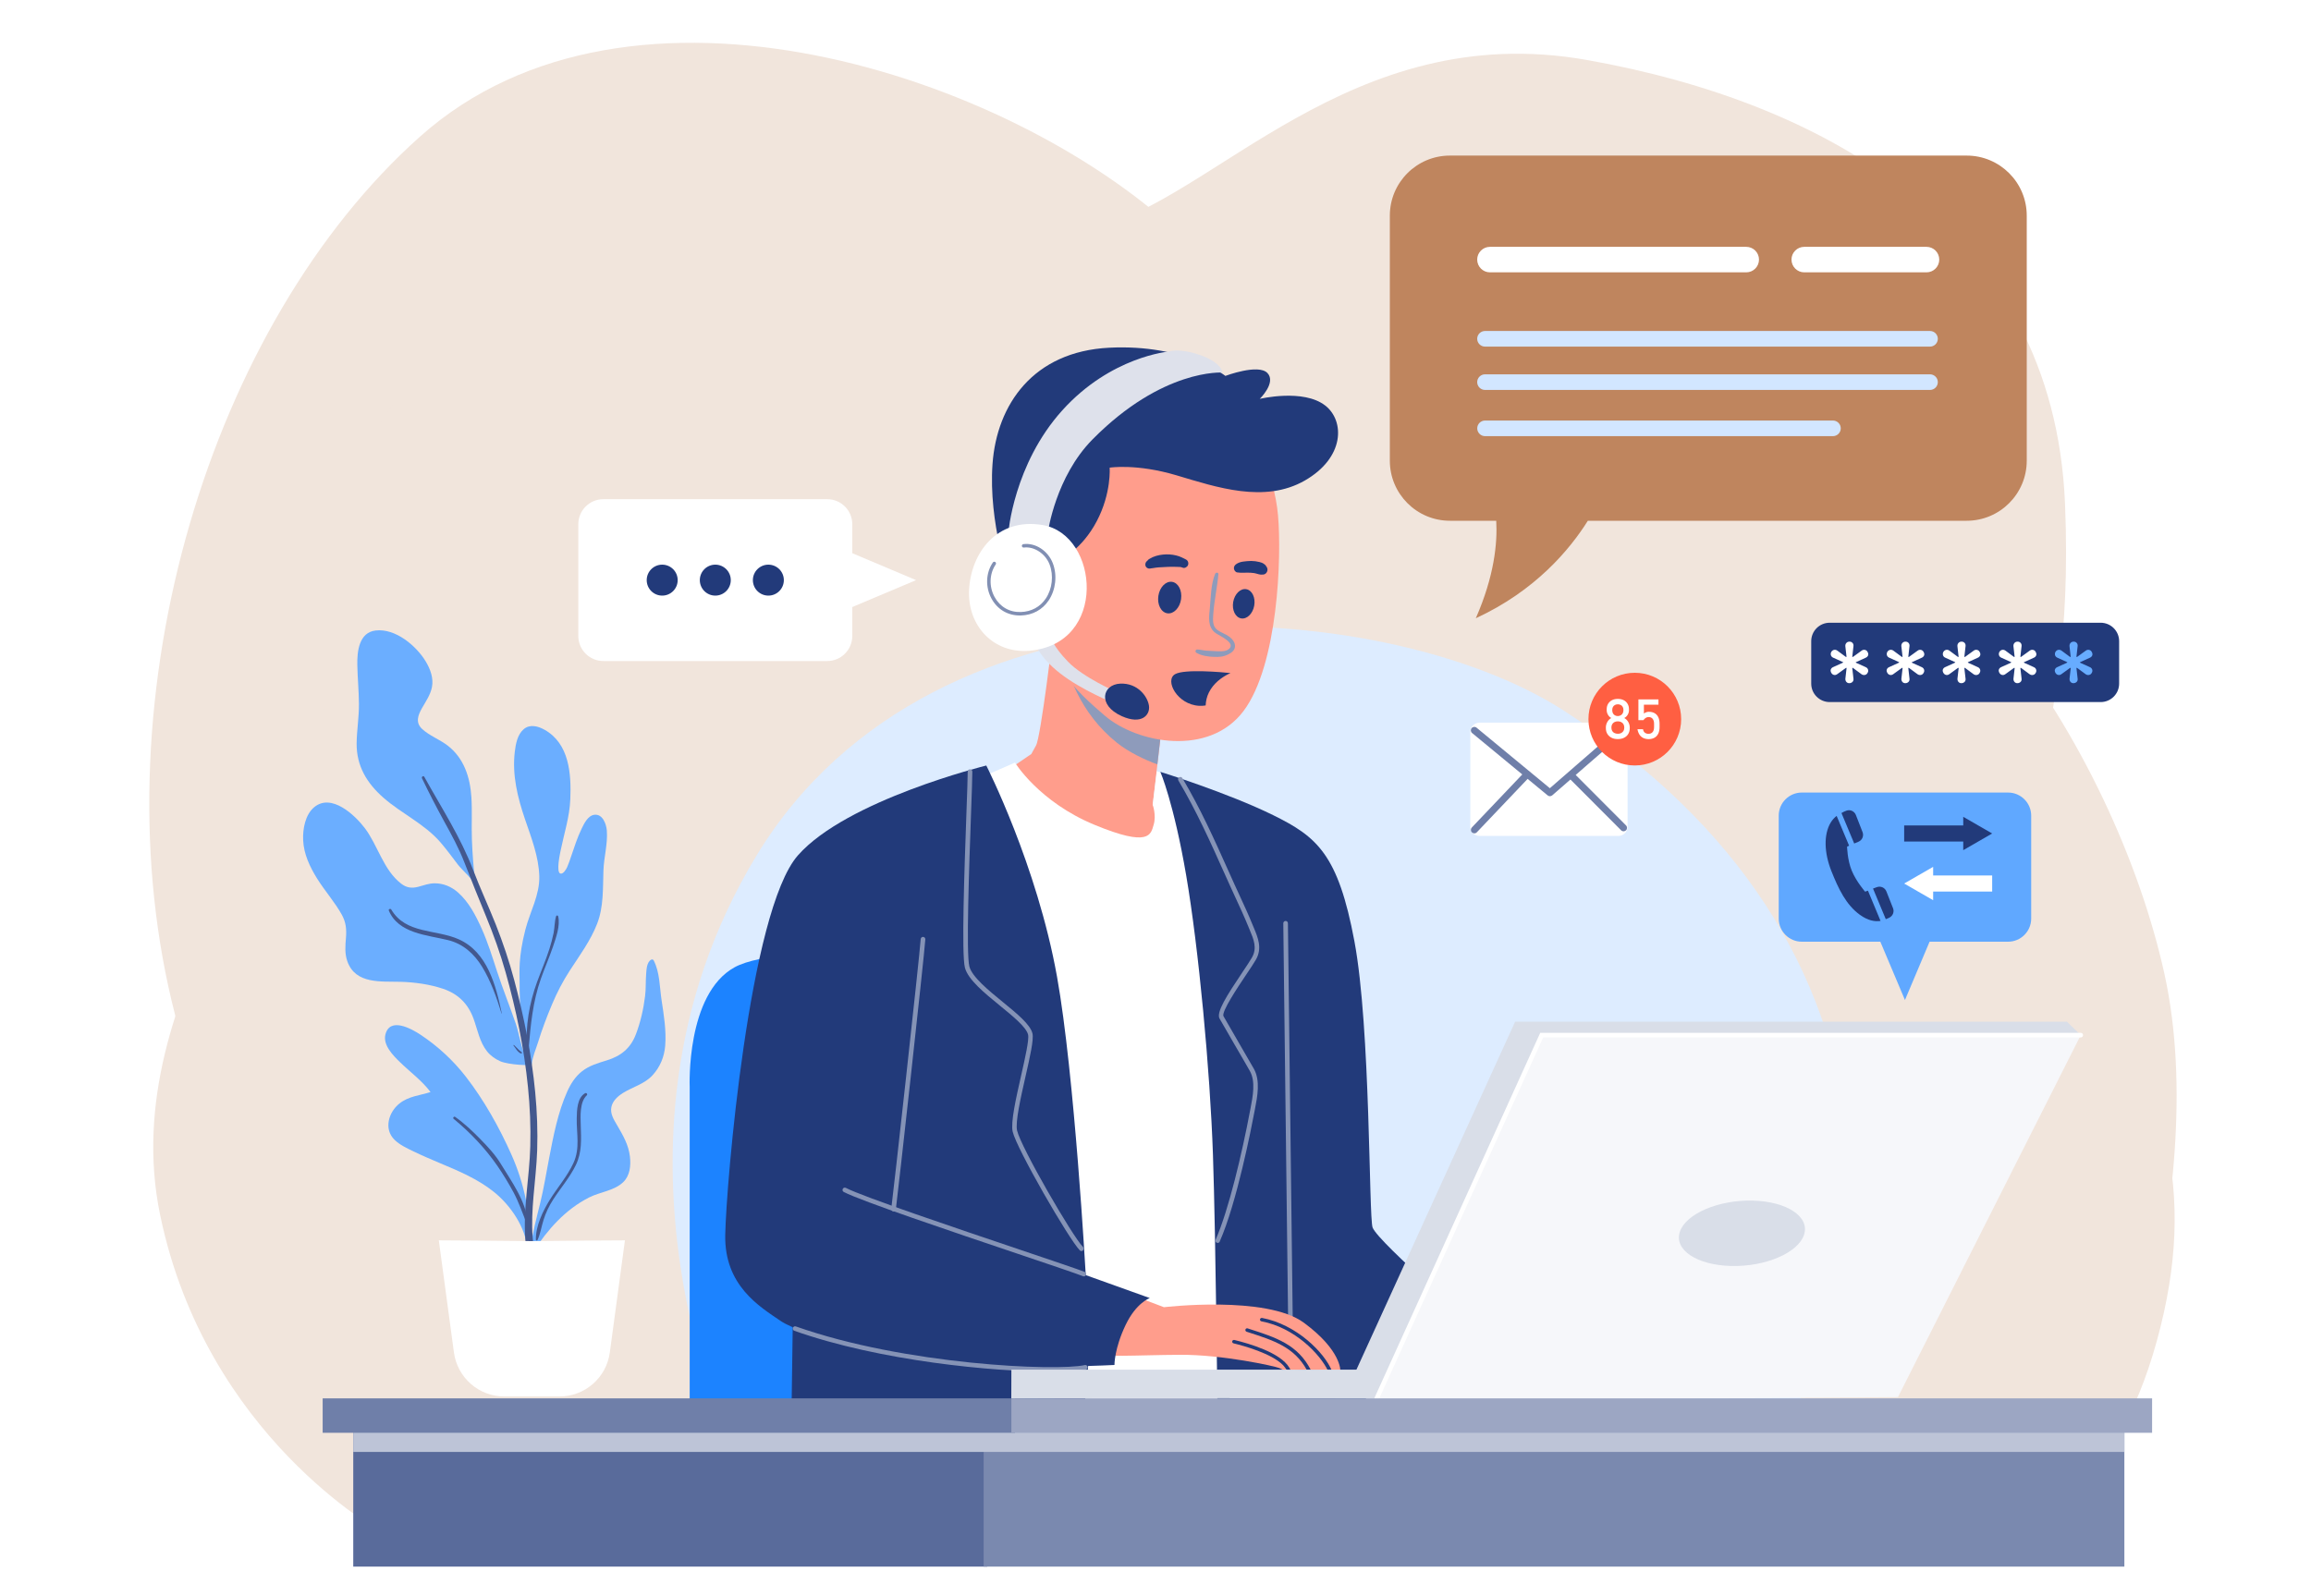 <?xml version="1.0" encoding="utf-8"?>
<!-- Generator: Adobe Illustrator 26.0.1, SVG Export Plug-In . SVG Version: 6.00 Build 0)  -->
<svg version="1.1" xmlns="http://www.w3.org/2000/svg" xmlns:xlink="http://www.w3.org/1999/xlink" x="0px" y="0px"
	 viewBox="0 0 500 345.44" style="enable-background:new 0 0 500 345.44;" xml:space="preserve">
<style type="text/css">
	.st0{fill:#FFFFFF;}
	.st1{fill:#F1E5DC;}
	.st2{fill:#DDECFF;}
	.st3{fill:#60A8FF;}
	.st4{fill:#223A7A;}
	.st5{fill:#1C83FF;}
	.st6{fill:#FF9D8C;}
	.st7{fill:#8593B6;}
	.st8{fill:#8E9BBB;}
	.st9{fill:#DEE1EB;}
	.st10{fill:#818FB3;}
	.st11{fill:#6BAEFF;}
	.st12{fill:#43588E;}
	.st13{fill:#F6F7FA;}
	.st14{fill:#D9DEE8;}
	.st15{fill:#596B9B;}
	.st16{fill:#7A89AF;}
	.st17{fill:#BDC4D7;}
	.st18{fill:#6F7FA9;}
	.st19{fill:#9CA6C3;}
	.st20{fill:#BF855E;}
	.st21{fill:#D2E6FF;}
	.st22{fill:#FF5F42;}
	.st23{fill:#67ACFF;}
	.st24{fill:#A35119;}
</style>
<g id="BACKGROUND">
	<rect y="-62.6" class="st0" width="500" height="500"/>
	<path class="st1" d="M107.46,321.67c0,0-54.62-38.9-70.34-105.1C21.39,150.35,45.39,70.08,90.91,29.53
		c45.52-40.55,127.45-13.24,163.86,20.69s36.41,33.93,36.41,33.93s34.76,19.03,80.28,17.38c45.52-1.66,86.07,60.41,96.83,109.24
		s-14.9,113.38-14.9,113.38L107.46,321.67z"/>
	<path class="st1" d="M82.64,331.6c0,0-38.07-20.69-48-68.69s33.1-91.86,37.24-115.86c4.14-24-4.97-53.79,33.1-76.97
		c38.07-23.17,105.93-14.9,131.59-20.69c25.66-5.79,55.45-45.52,106.76-36.41c51.31,9.1,100.97,36.41,103.45,96
		c2.48,59.59-16.55,61.24,2.48,93.52c19.03,32.28,26.48,54.62,17.38,87.72c-9.1,33.1-28.14,42.21-28.14,42.21L82.64,331.6z"/>
	<path class="st2" d="M162.12,320.84c-2.37-2.48-37.1-72,1.58-135.72c38.68-63.72,135.77-56.28,174.45-31.45s57.62,57.1,61.57,91.03
		c3.95,33.93-22.1,86.9-22.1,86.9L162.12,320.84z"/>
</g>
<g id="OBJECTS">
	<g>
		<g>
			<path class="st3" d="M434.46,203.8h-44.62c-2.76,0-5-2.24-5-5v-22.28c0-2.76,2.24-5,5-5h44.62c2.76,0,5,2.24,5,5v22.28
				C439.46,201.56,437.22,203.8,434.46,203.8z"/>
			<polygon class="st3" points="412.15,216.42 419.22,199.67 405.08,199.67 			"/>
		</g>
		<g>
			<g>
				<g>
					<polygon class="st4" points="411.98,182.12 424.76,182.12 424.76,183.99 431.02,180.38 424.76,176.77 424.76,178.64 
						411.98,178.64 					"/>
				</g>
				<g>
					<polygon class="st0" points="431.02,189.47 418.25,189.47 418.25,187.6 411.98,191.21 418.25,194.82 418.25,192.95 
						431.02,192.95 					"/>
				</g>
			</g>
			<g>
				<path class="st4" d="M404.14,192.75l-0.61,0.22c0,0-1.9-2.16-2.88-4.52c-0.98-2.36-1.02-5.23-1.02-5.23l0.44-0.19l-2.7-6.46
					c-0.48,0.38-0.94,0.86-1.31,1.49c-1.53,2.58-1.38,6.55,0.16,10.42c1.54,3.87,3.18,7.33,6.18,9.5c1.77,1.28,3.29,1.51,4.47,1.32
					L404.14,192.75z"/>
				<path class="st4" d="M406.08,191.99l-0.84,0.31l2.76,6.62c0.31-0.1,0.59-0.23,0.84-0.36c0.71-0.39,1.03-1.25,0.73-2.01
					l-1.44-3.64C407.81,192.1,406.9,191.69,406.08,191.99z"/>
				<path class="st4" d="M399.49,175.44c-0.34,0.12-0.71,0.29-1.08,0.51l2.76,6.6l0.93-0.39c0.81-0.34,1.19-1.25,0.88-2.07
					l-1.45-3.72C401.21,175.56,400.31,175.14,399.49,175.44z"/>
			</g>
		</g>
	</g>
	<g>
		<path class="st5" d="M149.22,309.67v-74.48c0,0-0.83-20.07,9.72-25.86c10.55-5.79,55.03-2.69,55.03-2.69v103.03H149.22z"/>
	</g>
	<g>
		<g>
			<path class="st6" d="M227.88,136.91c0,0-2.69,22.55-3.72,24.41c-1.03,1.86-1.03,1.86-1.03,1.86l-5.17,3.52
				c0,0,9.93,14.07,22.14,16.34c12.21,2.28,11.17-4.97,11.17-4.97l-1.86-3.93l2.48-21.52C251.88,152.63,229.74,142.49,227.88,136.91
				z"/>
		</g>
		<path class="st0" d="M211.53,168.56l8.07-3.52c0,0,5.17,8.48,17.17,13.45s12.21,2.07,12.83,0c0.62-2.07-0.21-4.34-0.21-4.34
			l0.89-7.24l4.8,1.6l16.66,134.75l-42.83,2.07L211.53,168.56z"/>
		<g>
			<path class="st4" d="M251.05,167.04c0,0,2.9,6.69,5.59,22.41c2.69,15.72,5.17,42.21,5.79,60.41s1.03,59.79,1.03,59.79
				s53.38,0,54,0s4.34-20.48,4.34-20.48s-23.59-20.21-24.83-23.52c-0.83-2.21-0.41-43.1-3.93-61.93
				c-3.52-18.83-8.07-22.62-17.59-27.31C265.63,171.58,251.05,167.04,251.05,167.04z"/>
		</g>
		<g>
			<path class="st7" d="M279.19,285.96c-0.28,0-0.5-0.22-0.5-0.5c0-1.48-0.26-22.5-0.52-42.82c-0.25-20.33-0.52-41.35-0.52-42.83
				c0-0.28,0.22-0.5,0.5-0.5s0.5,0.22,0.5,0.5c0,1.48,0.26,22.5,0.52,42.82c0.25,20.33,0.52,41.35,0.52,42.83
				C279.69,285.73,279.46,285.96,279.19,285.96z"/>
		</g>
		<g>
			<path class="st4" d="M171.6,280.91l-0.41,28.76h62.9c0,0,2.69-24.41,1.66-26.69C234.7,280.7,171.6,280.91,171.6,280.91z"/>
		</g>
		<g>
			<path class="st8" d="M241.6,160.7c2.56,2.07,6.07,3.72,8.8,4.73l1.48-12.8c0,0-16.63-7.62-22.27-13.28
				C230.79,145.79,233.69,154.32,241.6,160.7z"/>
		</g>
		<g>
			<path class="st6" d="M271.33,94.91c0,0,4.34,7.45,5.17,16.55c0.83,9.1,0,32.48-7.45,42.41c-7.45,9.93-22.97,7.03-30,1.03
				c-6.46-5.51-12.83-11.59-14.48-23.59c-1.66-12,3.52-34.76,18.21-39.52C257.46,87.04,271.33,94.91,271.33,94.91z"/>
		</g>
		<g>
			<g>
				<path class="st6" d="M289.99,296.66c0,0-0.73,0-1.84-0.03c-0.26-0.01-0.55,0-0.85-0.01c-1.07-0.03-2.37-0.06-3.68-0.1
					c-0.29-0.01-0.59-0.02-0.88-0.03c-1.3-0.03-2.41,0.13-3.45,0.07h-0.03c-0.22-0.01-0.54,0.02-0.8,0.03
					c-0.13,0.01-0.25,0.02-0.33,0.01c-0.6-0.11-0.72-0.25-1.37-0.54c-0.84-0.38-12.21-2.92-21.46-2.86
					c-9.24,0.04-17.53,0.67-18.88-0.46c-1.36-1.15-2.18-12.76,5.71-13.52l9.7,3.68c0,0,22.15-2.63,30.27,3.36
					C290.24,292.25,289.99,296.66,289.99,296.66z"/>
			</g>
			<g>
				<g>
					<path class="st4" d="M279.26,296.56c-0.22-0.01-0.54,0.02-0.8,0.03c-0.2-0.32-0.62-0.9-0.85-1.14
						c-2.5-2.55-8.54-4.2-10.73-4.73c-0.2-0.05-0.33-0.25-0.28-0.45c0.04-0.2,0.25-0.32,0.46-0.28c3.19,0.77,9.96,2.74,11.88,5.97
						C279,296.05,279.16,296.36,279.26,296.56z"/>
				</g>
			</g>
			<g>
				<g>
					<path class="st4" d="M283.62,296.52c-0.29-0.01-0.59-0.01-0.88-0.03c-2.73-4.98-7.2-6.41-12.71-8.18l-0.33-0.11
						c-0.19-0.06-0.3-0.28-0.24-0.48c0.06-0.19,0.27-0.3,0.48-0.24l0.32,0.11C276.09,289.46,280.79,290.97,283.62,296.52z"/>
				</g>
			</g>
			<g>
				<g>
					<path class="st4" d="M288.15,296.63c-0.26-0.01-0.55,0-0.85-0.01c-1.66-3.48-7.14-9.31-14.38-10.66
						c-0.21-0.04-0.34-0.23-0.31-0.44c0.04-0.2,0.24-0.33,0.44-0.3C280.51,286.62,286.54,292.72,288.15,296.63z"/>
				</g>
			</g>
		</g>
		<g>
			<path class="st4" d="M229.53,121.08c0,0,4.55-2.17,7.76-8.28c3.21-6.1,2.79-11.59,2.79-11.59s5.79-0.93,14.48,1.66
				c8.69,2.59,19.03,6.1,27.72,1.14c8.69-4.97,8.69-12.93,4.45-16.24c-4.75-3.71-14.17-1.45-14.17-1.45s3.62-3.52,1.66-5.59
				c-1.97-2.07-9.1,0.62-9.1,0.62s-8.69-6.93-25.14-6.1c-16.45,0.83-24.31,12.31-25.24,25.14c-0.93,12.83,3.72,25.66,3.72,25.66
				L229.53,121.08z"/>
		</g>
		<g>
			<g>
				<path class="st8" d="M262.9,124.19c-0.93,2.3-0.91,4.97-1.14,7.4c-0.18,1.9-0.53,4.11,1.21,5.39c0.83,0.61,4.76,2.26,2.74,3.6
					c-0.77,0.51-2.06,0.37-2.94,0.33c-0.6-0.03-1.21-0.05-1.82-0.1c-0.65-0.05-1.28-0.24-1.93-0.25c-0.38,0-0.5,0.5-0.19,0.7
					c1.04,0.65,2.58,0.86,3.79,0.9c1.22,0.05,2.04-0.01,3.14-0.55c0.67-0.33,1.33-0.81,1.43-1.61c0.12-0.9-0.56-1.71-1.24-2.22
					c-0.78-0.58-1.74-0.85-2.53-1.42c-1.1-0.78-1.01-2.11-0.93-3.33c0.19-2.94,0.86-5.83,1.12-8.76
					C263.66,123.84,263.04,123.84,262.9,124.19L262.9,124.19z"/>
			</g>
		</g>
		<g>
			<path class="st4" d="M271.36,131.07c-0.31,1.74-1.58,2.98-2.83,2.76c-1.26-0.22-2.02-1.82-1.72-3.56
				c0.31-1.74,1.58-2.98,2.83-2.76C270.9,127.73,271.67,129.32,271.36,131.07z"/>
		</g>
		<g>
			<path class="st4" d="M255.53,129.69c-0.28,1.88-1.61,3.24-2.96,3.04c-1.36-0.2-2.23-1.89-1.95-3.77
				c0.28-1.88,1.61-3.24,2.96-3.04S255.81,127.8,255.53,129.69z"/>
		</g>
		<g>
			<g>
				<path class="st4" d="M267.67,123.88c0.97,0.16,1.94,0,2.92,0.07c0.23,0.02,0.47,0.05,0.7,0.07c0.17,0.02-0.31-0.05-0.08-0.01
					c0.05,0.01,0.1,0.02,0.15,0.02c0.12,0.02,0.24,0.05,0.36,0.08c0.21,0.05,0.41,0.13,0.62,0.17c0.19,0.04,0.4,0.09,0.59,0.08
					c0.11-0.01,0.21-0.03,0.32-0.04c-0.07,0.01-0.13,0.02-0.2,0.04c0,0.02,0.36-0.04,0.4-0.04c0.55-0.13,0.9-0.77,0.74-1.31
					c-0.04-0.16-0.11-0.29-0.21-0.42c-0.04-0.05-0.08-0.11-0.13-0.16c0.04,0.04,0.08,0.09,0.12,0.13c-0.04-0.06-0.08-0.11-0.13-0.17
					c-0.05-0.09-0.13-0.17-0.22-0.22c-0.08-0.06-0.15-0.12-0.23-0.18c-0.26-0.18-0.59-0.28-0.9-0.36c-0.58-0.15-1.18-0.22-1.78-0.23
					c-0.59,0-1.18,0.06-1.76,0.14c-0.52,0.07-1.09,0.25-1.51,0.56c-0.32,0.24-0.52,0.55-0.47,0.97
					C267.02,123.42,267.3,123.82,267.67,123.88L267.67,123.88z"/>
			</g>
		</g>
		<g>
			<g>
				<path class="st4" d="M256.64,121.11c-0.13-0.08-0.27-0.15-0.4-0.21c-0.12-0.05-0.44-0.22-0.2-0.09
					c-0.09-0.05-0.18-0.1-0.27-0.14c-0.4-0.2-0.82-0.34-1.25-0.45c-0.94-0.24-1.94-0.3-2.91-0.2c-1.03,0.11-1.98,0.36-2.87,0.9
					c-0.13,0.08-0.26,0.15-0.36,0.26c-0.07,0.09-0.14,0.18-0.21,0.27c0.02-0.03,0.04-0.06,0.06-0.09c-0.28,0.19-0.44,0.51-0.43,0.84
					c0,0.32,0.17,0.59,0.45,0.74c0.34,0.19,0.66,0.1,1.01,0.01c-0.17,0-0.35,0-0.52,0c0.29,0.05,0.49,0.06,0.78-0.01
					c0.01,0,0.28-0.07,0.1-0.03c-0.17,0.04,0.28-0.03,0.33-0.04c0.06-0.01,0.37-0.04,0.04-0.01c0.06-0.01,0.12-0.01,0.18-0.02
					c0.16-0.02,0.31-0.04,0.47-0.05c0.68-0.05,1.36-0.08,2.05-0.11c0.63-0.02,1.28-0.03,1.92,0c0.27,0.01,0.54,0.02,0.81,0.03
					c0.15,0,0.09,0.03-0.02,0c0.06,0.02,0.11,0.03,0.17,0.04c0.11,0.03,0.22,0.07,0.33,0.11c0.44,0.17,0.97-0.15,1.13-0.56
					C257.21,121.87,257.06,121.36,256.64,121.11L256.64,121.11z"/>
			</g>
		</g>
		<g>
			<path class="st4" d="M261.55,149.87c0.95-1.91,2.68-3.31,4.67-4.21c-1.73-0.18-9.92-0.93-11.98,0.24
				c-2.31,1.31,0.43,6.59,5.21,6.85c0.5,0.03,0.96-0.01,1.4-0.08C260.89,151.71,261.11,150.76,261.55,149.87z"/>
		</g>
		<g>
			<path class="st9" d="M223.74,138.77c0,0,0.83,3.21,5.59,6.93c4.76,3.72,11.66,6.45,11.66,6.45l0.55-2.41c0,0-7.14-3.1-10.45-6.52
				c-3.31-3.41-3.72-5.28-3.72-5.28L223.74,138.77z"/>
		</g>
		<g>
			<path class="st4" d="M242.36,147.95c3.83-0.18,5.97,2.85,6.23,4.81c0.27,1.96-1.57,4.16-5.88,2.23
				C237.37,152.59,238.53,148.13,242.36,147.95z"/>
		</g>
		<g>
			<path class="st9" d="M226.74,115.08c0,0,1.65-11.89,9.62-19.97c15.21-15.41,28.14-14.48,28.14-14.48s-0.1-2.17-4.97-3.83
				c-4.57-1.55-6.62-0.72-6.62-0.72s-12.52,1.03-23.07,12.72c-10.55,11.69-11.69,26.59-11.69,26.59L226.74,115.08z"/>
		</g>
		<g>
			<g>
				<path class="st0" d="M225.6,113.63c-9.96-1.69-15.52,6.1-15.93,13.97c-0.41,7.86,5.3,13.84,12.93,13.24
					C239.77,139.49,237.81,115.7,225.6,113.63z"/>
			</g>
			<g>
				<path class="st10" d="M220.64,133.2c-2.63,0-4.85-1.32-6.12-3.65c-1.36-2.49-1.25-5.56,0.29-7.82c0.12-0.17,0.35-0.21,0.52-0.1
					c0.17,0.12,0.22,0.35,0.1,0.52c-1.38,2.03-1.48,4.79-0.25,7.04c1.16,2.13,3.22,3.34,5.66,3.26c2.28-0.06,4.21-1.1,5.43-2.93
					c1.4-2.09,1.72-4.97,0.82-7.35c-0.9-2.36-3.35-3.96-5.58-3.67c-0.2,0.03-0.39-0.12-0.42-0.32c-0.03-0.21,0.12-0.39,0.32-0.42
					c2.61-0.35,5.35,1.44,6.38,4.15c0.99,2.6,0.63,5.75-0.9,8.03c-1.37,2.04-3.51,3.2-6.03,3.26
					C220.78,133.2,220.71,133.2,220.64,133.2z"/>
			</g>
		</g>
		<g>
			<path class="st4" d="M213.39,165.67c0,0-30.21,7.45-40.76,19.45c-10.55,12-15.52,71.17-15.72,82.14
				c-0.21,10.97,7.45,15.52,12,18.62c4.55,3.1,24.62,8.69,40.76,9.52s31.45,0,31.45,0s-0.05-3.52,2.43-8.69
				c2.3-4.8,5.22-5.79,5.22-5.79l-13.86-4.97c0,0-2.43-43.49-6.21-64.55C224.36,187.18,213.39,165.67,213.39,165.67z"/>
		</g>
		<g>
			<path class="st7" d="M263.46,268.99c-0.07,0-0.14-0.01-0.2-0.04c-0.25-0.11-0.37-0.41-0.25-0.66c2.83-6.39,5.76-18.92,7.41-27.72
				l0.14-0.71c0.5-2.59,1.12-5.8-0.12-8.03c-0.63-1.13-2.06-3.59-3.44-5.95c-1.43-2.45-2.77-4.77-3.15-5.46
				c-0.73-1.35,1.57-4.96,4.89-9.91c0.9-1.34,1.67-2.49,2.12-3.27c1.18-2.05,0.4-3.92-0.52-6.1l-0.31-0.75
				c-0.83-2.03-1.77-4.06-2.68-6.03c-0.37-0.8-0.74-1.61-1.11-2.42c-0.49-1.07-0.97-2.16-1.47-3.26
				c-2.92-6.52-5.95-13.26-9.82-19.77c-0.14-0.24-0.06-0.54,0.17-0.69c0.24-0.14,0.54-0.06,0.69,0.17
				c3.9,6.56,6.94,13.33,9.87,19.87c0.49,1.1,0.98,2.19,1.46,3.25c0.37,0.81,0.74,1.61,1.11,2.41c0.91,1.98,1.86,4.02,2.69,6.07
				l0.31,0.74c0.93,2.21,1.89,4.51,0.46,6.98c-0.47,0.81-1.25,1.98-2.16,3.33c-1.73,2.58-5.33,7.95-4.84,8.88
				c0.37,0.68,1.71,2.99,3.13,5.43c1.38,2.37,2.81,4.83,3.45,5.97c1.42,2.54,0.76,5.96,0.23,8.7l-0.14,0.71
				c-0.6,3.2-3.79,19.6-7.48,27.94C263.84,268.88,263.65,268.99,263.46,268.99z"/>
		</g>
		<g>
			<path class="st7" d="M233.98,270.75c-0.13,0-0.26-0.05-0.35-0.15c-2.35-2.37-13.69-22-14.53-25.69
				c-0.46-2.02,0.7-7.15,1.82-12.11c0.87-3.84,1.77-7.81,1.51-8.89c-0.38-1.61-3.28-3.98-6.09-6.27c-3.39-2.77-6.89-5.63-7.57-8.21
				c-0.77-2.93-0.11-21.27,0.32-33.4c0.16-4.36,0.28-7.81,0.28-9.04c0-0.28,0.22-0.5,0.5-0.5c0,0,0,0,0,0c0.28,0,0.5,0.22,0.5,0.5
				c0,1.25-0.12,4.7-0.28,9.07c-0.41,11.34-1.09,30.32-0.36,33.11c0.6,2.26,4.12,5.14,7.23,7.68c3.07,2.51,5.96,4.87,6.42,6.81
				c0.31,1.3-0.53,5.03-1.51,9.34c-1.05,4.62-2.23,9.86-1.82,11.66c0.83,3.62,11.96,22.88,14.27,25.21c0.19,0.2,0.19,0.51,0,0.71
				C234.24,270.7,234.11,270.75,233.98,270.75z"/>
		</g>
		<g>
			<path class="st7" d="M193.33,262.17c-0.02,0-0.05,0-0.07,0c-0.27-0.04-0.46-0.29-0.43-0.57c0.37-2.6,6.11-54.4,6.37-58.37
				c0.02-0.28,0.26-0.49,0.53-0.47c0.28,0.02,0.48,0.26,0.47,0.53c-0.26,3.97-6.01,55.84-6.38,58.44
				C193.79,261.98,193.57,262.17,193.33,262.17z"/>
		</g>
		<g>
			<path class="st7" d="M234.5,276.23c-0.06,0-0.13-0.01-0.19-0.04c-1.27-0.52-6.89-2.41-14-4.81
				c-14.36-4.84-34.02-11.47-37.76-13.42c-0.25-0.13-0.34-0.43-0.21-0.67c0.13-0.25,0.43-0.34,0.67-0.21
				c3.67,1.91,24.1,8.8,37.62,13.36c7.13,2.41,12.76,4.3,14.06,4.83c0.26,0.1,0.38,0.4,0.28,0.65
				C234.88,276.12,234.69,276.23,234.5,276.23z"/>
		</g>
		<g>
			<path class="st7" d="M227.59,296.86c-12.64,0-37.13-2.28-55.74-8.86c-0.26-0.09-0.4-0.38-0.3-0.64c0.09-0.26,0.38-0.4,0.64-0.3
				c23.51,8.32,56.4,9.74,62.52,8.36c0.27-0.06,0.54,0.11,0.6,0.38c0.06,0.27-0.11,0.54-0.38,0.6
				C233.59,296.69,231.03,296.86,227.59,296.86z"/>
		</g>
	</g>
	<g>
		<g>
			<g>
				<path class="st11" d="M82.96,172.64c3.92,3.45,8.89,5.66,12.33,9.65c1.35,1.57,2.57,3.24,3.83,4.89
					c0.92,1.2,3.36,3.19,3.75,4.69c0.17,0.66,0.14-0.24-0.04-0.9c-0.01-0.03-0.02-0.05-0.03-0.08c-0.34-3.05-0.59-6.11-0.7-9.18
					c-0.11-3.06,0.08-6.13-0.11-9.18c-0.27-4.31-1.62-8.48-5.14-11.18c-1.72-1.32-3.93-2.12-5.52-3.59c-1.5-1.39-0.9-2.98-0.02-4.53
					c0.83-1.45,1.83-2.88,2.15-4.55c0.37-1.9-0.35-3.86-1.31-5.47c-2.05-3.44-6.59-7.28-10.9-6.76c-3.59,0.43-4,4.57-3.94,7.45
					c0.05,2.8,0.33,5.6,0.35,8.4c0.03,2.88-0.46,5.71-0.5,8.58C77.12,165.77,79.37,169.49,82.96,172.64z"/>
				<path class="st11" d="M119.41,217.42c1.09-2.61,2.35-5.04,3.89-7.41c2.11-3.25,4.46-6.42,5.88-10.06
					c1.45-3.72,1.24-7.69,1.38-11.6c0.1-2.88,0.96-5.74,0.73-8.63c-0.11-1.38-0.91-3.62-2.7-3.39c-1.39,0.18-2.22,1.9-2.75,3.01
					c-0.93,1.92-1.58,3.97-2.27,5.99c-0.27,0.79-0.53,1.59-0.87,2.35c-0.2,0.44-0.83,1.52-1.43,1.38c-1.02-0.25-0.09-4.4,0.06-5.14
					c0.76-3.69,1.9-7.12,2.06-10.92c0.23-5.51-0.2-12.07-5.59-15.08c-1.41-0.79-3.19-1.26-4.53-0.08c-1.32,1.16-1.69,3.17-1.89,4.83
					c-0.6,5.09,0.6,9.9,2.23,14.69c1.35,3.95,2.95,8.03,3.07,12.26c0.11,4.07-2,7.67-3,11.52c-1.58,6.12-1.26,9.37-1.26,11.35
					c-0.01,2.48,0.08,4.94,0.26,7.42c0.17,2.28,0.36,4.55,0.64,6.82c0.06,0.46,0.11,0.94,0.17,1.42c-0.88-2.11-1.18-4.52-1.91-6.64
					c-1.29-3.76-2.78-7.45-4.02-11.23c-1.02-3.12-1.99-6.27-3.33-9.28c-1.26-2.82-2.79-5.8-5.15-7.87
					c-1.43-1.25-3.15-1.98-5.06-1.97c-1.22,0.01-2.32,0.43-3.48,0.74c-1.43,0.38-2.56,0.25-3.74-0.66
					c-3.86-2.97-5.04-8.29-7.89-12.05c-2.13-2.8-7.19-7.58-10.91-4.52c-1.97,1.62-2.52,4.75-2.41,7.16
					c0.13,3.01,1.45,5.77,3.01,8.29c1.67,2.68,3.82,5.08,5.35,7.83c0.91,1.63,1.05,3.19,0.9,5.02c-0.14,1.73-0.29,3.4,0.3,5.07
					c1.77,5.01,7.3,4.31,11.6,4.44c3.01,0.09,6.23,0.54,9.09,1.5c3.3,1.11,5.45,3.26,6.63,6.52c0.85,2.36,1.31,5.04,2.92,7.05
					c0.76,0.94,1.76,1.64,2.86,2.13c1.68,0.74,6.79,1.06,6.82,0.6c0.13-1.56,0.87-3.21,1.33-4.69
					C117.26,222.82,118.28,220.11,119.41,217.42z"/>
				<path class="st11" d="M143.14,216.48c-0.44-2.86-0.36-6.02-1.72-8.65c-0.1-0.19-0.35-0.24-0.53-0.14
					c-0.97,0.54-1.01,2.11-1.09,3.07c-0.13,1.6-0.03,3.2-0.23,4.79c-0.34,2.8-0.99,5.68-2,8.31c-1.14,2.98-3.21,4.67-6.22,5.6
					c-1.93,0.6-3.83,1.12-5.45,2.4c-1.45,1.15-2.45,2.73-3.19,4.4c-2.01,4.51-2.97,9.54-3.9,14.36c-0.63,3.24-1.14,6.5-1.93,9.71
					c-0.79,3.21-1.63,6.4-2.08,9.68c-0.08,0.17-0.16,0.33-0.23,0.5c-0.21,0.49,0.56,0.75,0.82,0.35c3.11-4.78,6.89-9.08,12.06-11.71
					c2.33-1.19,5.43-1.44,7.38-3.31c1.48-1.42,1.68-3.59,1.46-5.53c-0.29-2.54-1.51-4.63-2.78-6.8c-0.7-1.19-1.52-2.46-1.24-3.91
					c0.27-1.36,1.4-2.37,2.52-3.07c2.15-1.33,4.66-1.93,6.41-3.85c1.63-1.78,2.54-4.01,2.72-6.41
					C144.18,223.08,143.63,219.64,143.14,216.48z"/>
				<path class="st11" d="M100.77,232.99c-2.74-3.53-6.05-6.58-9.77-9.05c-1.99-1.32-6.67-3.92-7.62-0.03
					c-0.55,2.28,1.68,4.52,3.15,5.95c2.21,2.15,4.76,4,6.62,6.48c-2.31,0.74-4.72,0.88-6.72,2.47c-2.37,1.89-3.44,5.53-1.08,7.85
					c1.15,1.13,2.67,1.82,4.09,2.51c1.86,0.9,3.75,1.71,5.65,2.51c4.11,1.72,8.27,3.46,11.77,6.27c3.57,2.86,6.93,7.71,7.21,12.38
					c0.03,0.45-0.14,0.04,0.12-0.16c0.15,0.13,0.63-0.1,0.63-0.36c-0.07-6.93-1.32-13.54-4.15-19.89
					C108.05,244.03,104.73,238.09,100.77,232.99z"/>
			</g>
			<g>
				<path class="st12" d="M91.3,168.44c1.51,3.14,3.09,6.21,4.77,9.27c1.62,2.95,3.23,5.87,4.44,9.02
					c1.49,3.87,3.05,7.68,4.62,11.52c1.64,3.99,3.1,8.05,4.27,12.2c2.29,8.1,3.99,16.43,4.83,24.81c0.43,4.26,0.62,8.54,0.5,12.82
					c-0.09,3.34-0.47,6.65-0.78,9.98c-0.33,3.46-0.56,6.97-0.27,10.44c0.24,2.9,0.7,6.36,2.96,8.43c0.44,0.41,1.07-0.1,0.81-0.62
					c-2.68-5.49-2.53-11.48-2.02-17.43c0.28-3.29,0.67-6.56,0.79-9.86c0.14-4.2-0.02-8.41-0.42-12.59
					c-0.78-8.22-2.42-16.34-4.54-24.31c-1.09-4.09-2.44-8.1-3.99-12.03c-1.56-3.94-3.36-7.78-4.87-11.74
					c-2.73-7.17-6.89-13.52-10.58-20.2C91.64,167.78,91.14,168.09,91.3,168.44L91.3,168.44z"/>
			</g>
			<g>
				<path class="st12" d="M114.37,227.04c0.43-5.22,0.9-10.25,2.65-15.22c0.82-2.32,1.81-4.58,2.61-6.91
					c0.65-1.93,1.63-4.57,1.13-6.62c-0.06-0.23-0.39-0.22-0.45,0c-0.34,1.17-0.3,2.45-0.54,3.65c-0.24,1.17-0.55,2.31-0.91,3.45
					c-0.77,2.41-1.78,4.72-2.65,7.1c-1.69,4.59-2.56,9.67-2.19,14.55C114.03,227.28,114.35,227.28,114.37,227.04L114.37,227.04z"/>
			</g>
			<g>
				<path class="st12" d="M84.12,197.05c2.07,5,8.3,5.29,12.84,6.41c3.24,0.8,5.63,2.96,7.35,5.77c1.88,3.07,3.15,6.67,4.2,10.1
					c0.01,0.04,0.07,0.02,0.06-0.02c-1.27-6-3.09-13.22-9.27-16.01c-4.96-2.24-11.49-1.11-14.65-6.47
					C84.48,196.57,84,196.75,84.12,197.05L84.12,197.05z"/>
			</g>
			<g>
				<path class="st12" d="M111.09,226.25c0.25,0.33,0.47,0.68,0.73,1.01c0.13,0.16,0.25,0.31,0.41,0.44
					c0.16,0.13,0.35,0.3,0.58,0.29c0.09,0,0.16-0.11,0.11-0.19c-0.1-0.17-0.29-0.27-0.43-0.39c-0.15-0.13-0.3-0.26-0.44-0.4
					c-0.29-0.27-0.55-0.57-0.84-0.85C111.15,226.11,111.04,226.19,111.09,226.25L111.09,226.25z"/>
			</g>
			<g>
				<path class="st12" d="M98.14,242.13c3.57,2.93,6.87,6.4,9.49,10.21c1.25,1.82,2.41,3.74,3.46,5.68c1.14,2.12,1.9,4.36,2.79,6.59
					c0.07,0.17,0.38,0.17,0.35-0.05c-0.5-4.71-3.48-8.74-5.86-12.66c-1.24-2.03-2.78-3.67-4.44-5.37c-1.71-1.75-3.46-3.41-5.46-4.82
					C98.22,241.54,97.9,241.94,98.14,242.13L98.14,242.13z"/>
			</g>
			<g>
				<path class="st12" d="M126.59,236.59c-1.72,0.98-1.78,3.69-1.81,5.43c-0.06,3.34,0.76,6.47-0.7,9.65
					c-1.32,2.87-3.43,5.27-5.09,7.93c-1.55,2.5-3.09,5.69-3.05,8.69c0,0.17,0.27,0.27,0.35,0.09c0.63-1.36,0.85-2.91,1.3-4.34
					c0.5-1.61,1.21-3.07,2.12-4.48c1.6-2.48,3.56-4.73,4.86-7.39c1.37-2.81,1.17-5.59,1.08-8.63c-0.06-1.94-0.25-5.06,1.31-6.5
					C127.19,236.82,126.88,236.43,126.59,236.59L126.59,236.59z"/>
			</g>
		</g>
		<path class="st0" d="M115.08,268.6c-6.93-0.1-20.14-0.17-20.14-0.17l3.27,24.26c0.74,5.46,5.39,9.53,10.9,9.53h5.69h0.55h5.69
			c5.51,0,10.17-4.07,10.9-9.53l3.27-24.26C135.22,268.42,122.02,268.5,115.08,268.6z"/>
	</g>
	<g>
		<g>
			<g>
				<polygon class="st13" points="450.19,224.01 410.64,302.35 295.33,303.18 330.91,222.91 				"/>
			</g>
			<g>
				<path class="st14" d="M218.8,302.69l0.02-6.27h74.65l34.34-75.31h119.38l3,2.9H333.57l-35.69,78.62
					C297.88,302.63,218.8,302.49,218.8,302.69z"/>
			</g>
			<g>
				<path class="st14" d="M390.31,267.24c-1.3,3.91-8.37,6.93-15.79,6.74c-7.42-0.19-12.38-3.5-11.07-7.41s8.37-6.93,15.79-6.74
					C386.65,260.02,391.61,263.33,390.31,267.24z"/>
			</g>
		</g>
		<g>
			<path class="st0" d="M297.88,303.13c-0.07,0-0.14-0.01-0.21-0.04c-0.25-0.11-0.36-0.41-0.25-0.66l35.82-78.91h116.94
				c0.28,0,0.5,0.22,0.5,0.5c0,0.28-0.22,0.5-0.5,0.5h-116.3l-35.56,78.33C298.25,303.02,298.07,303.13,297.88,303.13z"/>
		</g>
	</g>
	<g>
		<g>
			<rect x="76.43" y="308.63" class="st15" width="137.17" height="30.41"/>
			<rect x="212.82" y="308.63" class="st16" width="246.8" height="30.41"/>
		</g>
		<polygon class="st17" points="213.6,308.63 212.82,308.63 76.43,308.63 76.43,314.22 212.82,314.22 213.6,314.22 459.62,314.22 
			459.62,308.63 		"/>
		<rect x="69.81" y="302.63" class="st18" width="149.79" height="7.45"/>
		<rect x="218.82" y="302.63" class="st19" width="246.8" height="7.45"/>
	</g>
	<g>
		<path class="st0" d="M178.97,143.06h-48.42c-3,0-5.43-2.43-5.43-5.43v-24.17c0-3,2.43-5.43,5.43-5.43h48.42
			c3,0,5.43,2.43,5.43,5.43v24.17C184.39,140.63,181.97,143.06,178.97,143.06z"/>
		<polygon class="st0" points="198.2,125.55 180.01,117.87 180.01,133.22 		"/>
		<g>
			<circle class="st4" cx="143.27" cy="125.55" r="3.35"/>
			<circle class="st4" cx="154.76" cy="125.55" r="3.35"/>
			<circle class="st4" cx="166.24" cy="125.55" r="3.35"/>
		</g>
	</g>
	<g>
		<path class="st20" d="M425.5,33.67H313.7c-7.18,0-13,5.82-13,13V99.7c0,7.18,5.82,13,13,13h10.02c0.28,4.81-0.41,11.96-4.42,21.1
			c12.92-5.96,20.35-14.9,24.24-21.1h81.96c7.18,0,13-5.82,13-13V46.67C438.5,39.49,432.68,33.67,425.5,33.67z"/>
		<path class="st0" d="M377.81,58.94h-55.45c-1.52,0-2.76-1.24-2.76-2.76l0,0c0-1.52,1.24-2.76,2.76-2.76h55.45
			c1.52,0,2.76,1.23,2.76,2.76l0,0C380.57,57.71,379.33,58.94,377.81,58.94z"/>
		<path class="st21" d="M417.57,75.01h-96.28c-0.93,0-1.69-0.76-1.69-1.69l0,0c0-0.93,0.76-1.69,1.69-1.69h96.28
			c0.93,0,1.69,0.76,1.69,1.69l0,0C419.26,74.25,418.5,75.01,417.57,75.01z"/>
		<path class="st21" d="M417.57,84.39h-96.28c-0.93,0-1.69-0.76-1.69-1.69l0,0c0-0.93,0.76-1.69,1.69-1.69h96.28
			c0.93,0,1.69,0.76,1.69,1.69l0,0C419.26,83.63,418.5,84.39,417.57,84.39z"/>
		<path class="st21" d="M396.57,94.39h-75.27c-0.93,0-1.69-0.76-1.69-1.69l0,0c0-0.93,0.76-1.69,1.69-1.69h75.27
			c0.93,0,1.69,0.76,1.69,1.69l0,0C398.26,93.63,397.5,94.39,396.57,94.39z"/>
		<path class="st0" d="M416.81,58.94h-26.45c-1.52,0-2.76-1.24-2.76-2.76l0,0c0-1.52,1.24-2.76,2.76-2.76h26.45
			c1.52,0,2.76,1.23,2.76,2.76l0,0C419.57,57.71,418.33,58.94,416.81,58.94z"/>
	</g>
	<path class="st0" d="M350.14,180.91h-30.03c-1.1,0-2-0.9-2-2v-20.52c0-1.1,0.9-2,2-2h30.03c1.1,0,2,0.9,2,2v20.52
		C352.14,180.01,351.25,180.91,350.14,180.91z"/>
	<g>
		<g>
			<path class="st18" d="M335.33,172.31c-0.17,0-0.34-0.06-0.48-0.17l-16.35-13.5c-0.32-0.26-0.36-0.74-0.1-1.06
				c0.27-0.32,0.74-0.36,1.06-0.1l15.86,13.1l15.45-13.44c0.31-0.27,0.79-0.24,1.06,0.07c0.27,0.31,0.24,0.79-0.07,1.06
				l-15.93,13.86C335.69,172.25,335.51,172.31,335.33,172.31z"/>
		</g>
		<g>
			<path class="st18" d="M318.99,180.35c-0.19,0-0.37-0.07-0.52-0.21c-0.3-0.29-0.31-0.76-0.03-1.06l11.43-12.02
				c0.28-0.3,0.76-0.31,1.06-0.03c0.3,0.29,0.31,0.76,0.03,1.06l-11.43,12.02C319.39,180.27,319.19,180.35,318.99,180.35z"/>
		</g>
		<g>
			<path class="st18" d="M351.27,179.91c-0.19,0-0.38-0.07-0.53-0.22l-11.39-11.42c-0.29-0.29-0.29-0.77,0-1.06
				c0.29-0.29,0.77-0.29,1.06,0l11.39,11.42c0.29,0.29,0.29,0.77,0,1.06C351.65,179.83,351.46,179.91,351.27,179.91z"/>
		</g>
	</g>
	<g>
		<g>
			<circle class="st22" cx="353.7" cy="155.63" r="10.03"/>
		</g>
		<g>
			<g>
				<path class="st0" d="M348.67,159.66c-0.39-0.2-0.69-0.47-0.91-0.83s-0.32-0.77-0.32-1.25v-0.14c0-0.43,0.11-0.83,0.32-1.2
					s0.5-0.66,0.85-0.85c-0.3-0.16-0.54-0.4-0.72-0.71s-0.27-0.64-0.27-0.98v-0.21c0-0.45,0.1-0.84,0.3-1.17s0.48-0.6,0.84-0.79
					s0.79-0.28,1.27-0.28s0.9,0.09,1.27,0.28s0.64,0.45,0.84,0.79s0.3,0.73,0.3,1.17v0.21c0,0.35-0.09,0.68-0.28,0.99
					s-0.43,0.54-0.74,0.7c0.36,0.2,0.65,0.48,0.86,0.85s0.33,0.77,0.33,1.2v0.14c0,0.47-0.11,0.89-0.32,1.25s-0.51,0.63-0.91,0.83
					s-0.84,0.29-1.36,0.29S349.06,159.86,348.67,159.66z M350.76,158.64c0.21-0.11,0.37-0.26,0.49-0.46s0.17-0.42,0.17-0.68v-0.08
					c0-0.26-0.06-0.49-0.17-0.69s-0.28-0.35-0.49-0.46s-0.46-0.16-0.73-0.16s-0.52,0.05-0.73,0.16s-0.37,0.26-0.49,0.46
					s-0.17,0.43-0.17,0.69v0.09c0,0.26,0.06,0.48,0.17,0.68s0.28,0.35,0.49,0.45s0.46,0.16,0.73,0.16S350.55,158.75,350.76,158.64z
					 M350.66,154.8c0.18-0.1,0.33-0.25,0.43-0.44s0.15-0.41,0.15-0.66v-0.08c0-0.24-0.05-0.45-0.15-0.63s-0.24-0.33-0.43-0.42
					s-0.39-0.15-0.63-0.15s-0.45,0.05-0.63,0.15s-0.33,0.24-0.43,0.42s-0.15,0.4-0.15,0.64v0.09c0,0.25,0.05,0.46,0.15,0.65
					s0.24,0.34,0.43,0.44s0.39,0.16,0.63,0.16S350.48,154.9,350.66,154.8z"/>
				<path class="st0" d="M355.51,159.7c-0.33-0.17-0.61-0.41-0.81-0.73s-0.35-0.71-0.42-1.15v-0.01h1.2v0.01
					c0.04,0.31,0.17,0.56,0.38,0.73s0.48,0.26,0.81,0.26c0.38,0,0.68-0.13,0.89-0.38s0.31-0.62,0.31-1.08v-0.71
					c0-0.46-0.1-0.82-0.31-1.08s-0.5-0.38-0.89-0.38c-0.21,0-0.41,0.06-0.6,0.18s-0.36,0.28-0.5,0.49h-1.09v-4.49h4.34v1.14h-3.15
					v1.92c0.15-0.12,0.31-0.21,0.5-0.28s0.37-0.1,0.56-0.1c0.49,0,0.91,0.1,1.26,0.3s0.62,0.5,0.8,0.89s0.27,0.86,0.27,1.41v0.71
					c0,0.55-0.09,1.02-0.28,1.41s-0.46,0.69-0.82,0.89s-0.79,0.31-1.29,0.31C356.23,159.95,355.85,159.87,355.51,159.7z"/>
			</g>
		</g>
	</g>
	<g>
		<g>
			<path class="st4" d="M454.49,151.94h-58.62c-2.21,0-4-1.79-4-4v-9.17c0-2.21,1.79-4,4-4h58.62c2.21,0,4,1.79,4,4v9.17
				C458.49,150.15,456.7,151.94,454.49,151.94z"/>
		</g>
		<g>
			<path class="st0" d="M400.1,147.85c-0.26,0-0.47-0.09-0.63-0.28c-0.16-0.19-0.23-0.42-0.21-0.7l0.25-2.22
				c0.02-0.06,0.01-0.09-0.03-0.11c-0.04-0.02-0.08-0.01-0.14,0.03l-1.83,1.32c-0.23,0.17-0.46,0.23-0.7,0.18
				c-0.24-0.05-0.44-0.19-0.59-0.44c-0.17-0.3-0.2-0.56-0.1-0.79c0.1-0.23,0.28-0.38,0.52-0.48l2.05-0.93
				c0.06-0.02,0.08-0.05,0.08-0.08c0-0.04-0.03-0.07-0.08-0.08l-2.05-0.93c-0.26-0.11-0.43-0.29-0.51-0.53
				c-0.07-0.24-0.05-0.49,0.08-0.73c0.15-0.24,0.35-0.39,0.59-0.44c0.24-0.05,0.48,0,0.7,0.15l1.83,1.35
				c0.06,0.04,0.1,0.05,0.14,0.03c0.04-0.02,0.05-0.06,0.03-0.11l-0.25-2.22c-0.02-0.28,0.06-0.52,0.23-0.7
				c0.17-0.19,0.39-0.28,0.68-0.28c0.26,0,0.48,0.09,0.65,0.28c0.17,0.19,0.23,0.42,0.2,0.7l-0.25,2.22
				c-0.02,0.06-0.01,0.09,0.03,0.11c0.04,0.02,0.08,0.01,0.14-0.03l1.83-1.32c0.22-0.17,0.46-0.23,0.72-0.18
				c0.25,0.05,0.45,0.19,0.58,0.44c0.17,0.3,0.2,0.56,0.1,0.79c-0.1,0.22-0.28,0.38-0.52,0.48l-2.05,0.93
				c-0.06,0.02-0.08,0.05-0.08,0.08c0,0.04,0.03,0.07,0.08,0.08l2.05,0.93c0.26,0.11,0.44,0.29,0.52,0.53
				c0.08,0.24,0.05,0.49-0.1,0.73c-0.13,0.24-0.32,0.39-0.58,0.44c-0.25,0.05-0.49,0-0.72-0.15l-1.83-1.35
				c-0.06-0.04-0.1-0.05-0.14-0.03c-0.04,0.02-0.05,0.06-0.03,0.11l0.25,2.22c0.04,0.28-0.03,0.52-0.21,0.7
				C400.61,147.76,400.38,147.85,400.1,147.85z"/>
		</g>
		<g>
			<path class="st0" d="M412.22,147.85c-0.26,0-0.47-0.09-0.63-0.28c-0.16-0.19-0.23-0.42-0.21-0.7l0.25-2.22
				c0.02-0.06,0.01-0.09-0.03-0.11c-0.04-0.02-0.08-0.01-0.14,0.03l-1.83,1.32c-0.23,0.17-0.46,0.23-0.7,0.18
				c-0.24-0.05-0.44-0.19-0.59-0.44c-0.17-0.3-0.2-0.56-0.1-0.79c0.1-0.23,0.28-0.38,0.52-0.48l2.05-0.93
				c0.06-0.02,0.08-0.05,0.08-0.08c0-0.04-0.03-0.07-0.08-0.08l-2.05-0.93c-0.26-0.11-0.43-0.29-0.51-0.53
				c-0.07-0.24-0.05-0.49,0.08-0.73c0.15-0.24,0.35-0.39,0.59-0.44c0.24-0.05,0.48,0,0.7,0.15l1.83,1.35
				c0.06,0.04,0.1,0.05,0.14,0.03c0.04-0.02,0.05-0.06,0.03-0.11l-0.25-2.22c-0.02-0.28,0.06-0.52,0.23-0.7
				c0.17-0.19,0.39-0.28,0.68-0.28c0.26,0,0.48,0.09,0.65,0.28c0.17,0.19,0.23,0.42,0.2,0.7l-0.25,2.22
				c-0.02,0.06-0.01,0.09,0.03,0.11c0.04,0.02,0.08,0.01,0.14-0.03l1.83-1.32c0.22-0.17,0.46-0.23,0.72-0.18
				c0.25,0.05,0.44,0.19,0.58,0.44c0.17,0.3,0.2,0.56,0.1,0.79c-0.1,0.22-0.28,0.38-0.52,0.48l-2.05,0.93
				c-0.06,0.02-0.08,0.05-0.08,0.08c0,0.04,0.03,0.07,0.08,0.08l2.05,0.93c0.26,0.11,0.44,0.29,0.52,0.53
				c0.08,0.24,0.05,0.49-0.1,0.73c-0.13,0.24-0.32,0.39-0.58,0.44c-0.25,0.05-0.49,0-0.72-0.15l-1.83-1.35
				c-0.06-0.04-0.1-0.05-0.14-0.03c-0.04,0.02-0.05,0.06-0.03,0.11l0.25,2.22c0.04,0.28-0.03,0.52-0.21,0.7
				C412.73,147.76,412.5,147.85,412.22,147.85z"/>
		</g>
		<g>
			<path class="st0" d="M424.35,147.85c-0.26,0-0.47-0.09-0.63-0.28c-0.16-0.19-0.23-0.42-0.21-0.7l0.25-2.22
				c0.02-0.06,0.01-0.09-0.03-0.11c-0.04-0.02-0.08-0.01-0.14,0.03l-1.83,1.32c-0.23,0.17-0.46,0.23-0.7,0.18
				c-0.24-0.05-0.44-0.19-0.59-0.44c-0.17-0.3-0.2-0.56-0.1-0.79c0.1-0.23,0.28-0.38,0.52-0.48l2.05-0.93
				c0.06-0.02,0.08-0.05,0.08-0.08c0-0.04-0.03-0.07-0.08-0.08l-2.05-0.93c-0.26-0.11-0.43-0.29-0.51-0.53
				c-0.07-0.24-0.05-0.49,0.08-0.73c0.15-0.24,0.35-0.39,0.59-0.44c0.24-0.05,0.48,0,0.7,0.15l1.83,1.35
				c0.06,0.04,0.1,0.05,0.14,0.03c0.04-0.02,0.05-0.06,0.03-0.11l-0.25-2.22c-0.02-0.28,0.06-0.52,0.23-0.7
				c0.17-0.19,0.39-0.28,0.68-0.28c0.26,0,0.48,0.09,0.65,0.28c0.17,0.19,0.23,0.42,0.2,0.7l-0.25,2.22
				c-0.02,0.06-0.01,0.09,0.03,0.11c0.04,0.02,0.08,0.01,0.14-0.03l1.83-1.32c0.22-0.17,0.46-0.23,0.72-0.18
				c0.25,0.05,0.45,0.19,0.58,0.44c0.17,0.3,0.2,0.56,0.1,0.79c-0.1,0.22-0.28,0.38-0.52,0.48l-2.05,0.93
				c-0.06,0.02-0.08,0.05-0.08,0.08c0,0.04,0.03,0.07,0.08,0.08l2.05,0.93c0.26,0.11,0.44,0.29,0.52,0.53
				c0.08,0.24,0.05,0.49-0.1,0.73c-0.13,0.24-0.32,0.39-0.58,0.44c-0.25,0.05-0.49,0-0.72-0.15l-1.83-1.35
				c-0.06-0.04-0.1-0.05-0.14-0.03c-0.04,0.02-0.05,0.06-0.03,0.11l0.25,2.22c0.04,0.28-0.03,0.52-0.21,0.7
				C424.86,147.76,424.63,147.85,424.35,147.85z"/>
		</g>
		<g>
			<path class="st0" d="M436.47,147.85c-0.26,0-0.47-0.09-0.63-0.28c-0.16-0.19-0.23-0.42-0.21-0.7l0.25-2.22
				c0.02-0.06,0.01-0.09-0.03-0.11c-0.04-0.02-0.08-0.01-0.14,0.03l-1.83,1.32c-0.23,0.17-0.46,0.23-0.7,0.18
				c-0.24-0.05-0.44-0.19-0.59-0.44c-0.17-0.3-0.2-0.56-0.1-0.79c0.1-0.23,0.28-0.38,0.52-0.48l2.05-0.93
				c0.06-0.02,0.08-0.05,0.08-0.08c0-0.04-0.03-0.07-0.08-0.08l-2.05-0.93c-0.26-0.11-0.43-0.29-0.51-0.53
				c-0.07-0.24-0.05-0.49,0.08-0.73c0.15-0.24,0.35-0.39,0.59-0.44c0.24-0.05,0.48,0,0.7,0.15l1.83,1.35
				c0.06,0.04,0.1,0.05,0.14,0.03c0.04-0.02,0.05-0.06,0.03-0.11l-0.25-2.22c-0.02-0.28,0.06-0.52,0.23-0.7
				c0.17-0.19,0.39-0.28,0.68-0.28c0.26,0,0.48,0.09,0.65,0.28c0.17,0.19,0.23,0.42,0.2,0.7l-0.25,2.22
				c-0.02,0.06-0.01,0.09,0.03,0.11c0.04,0.02,0.08,0.01,0.14-0.03l1.83-1.32c0.22-0.17,0.46-0.23,0.72-0.18
				c0.25,0.05,0.45,0.19,0.58,0.44c0.17,0.3,0.2,0.56,0.1,0.79c-0.1,0.22-0.28,0.38-0.52,0.48l-2.05,0.93
				c-0.06,0.02-0.08,0.05-0.08,0.08c0,0.04,0.03,0.07,0.08,0.08l2.05,0.93c0.26,0.11,0.44,0.29,0.52,0.53
				c0.08,0.24,0.05,0.49-0.1,0.73c-0.13,0.24-0.32,0.39-0.58,0.44c-0.25,0.05-0.49,0-0.72-0.15l-1.83-1.35
				c-0.06-0.04-0.1-0.05-0.14-0.03c-0.04,0.02-0.05,0.06-0.03,0.11l0.25,2.22c0.04,0.28-0.03,0.52-0.21,0.7
				C436.98,147.76,436.75,147.85,436.47,147.85z"/>
		</g>
		<g>
			<path class="st23" d="M448.6,147.85c-0.26,0-0.47-0.09-0.63-0.28c-0.16-0.19-0.23-0.42-0.21-0.7l0.25-2.22
				c0.02-0.06,0.01-0.09-0.03-0.11c-0.04-0.02-0.08-0.01-0.14,0.03l-1.83,1.32c-0.23,0.17-0.46,0.23-0.7,0.18
				c-0.24-0.05-0.44-0.19-0.59-0.44c-0.17-0.3-0.2-0.56-0.1-0.79c0.1-0.23,0.28-0.38,0.52-0.48l2.05-0.93
				c0.06-0.02,0.08-0.05,0.08-0.08c0-0.04-0.03-0.07-0.08-0.08l-2.05-0.93c-0.26-0.11-0.43-0.29-0.51-0.53
				c-0.07-0.24-0.05-0.49,0.08-0.73c0.15-0.24,0.35-0.39,0.59-0.44c0.24-0.05,0.48,0,0.7,0.15l1.83,1.35
				c0.06,0.04,0.1,0.05,0.14,0.03c0.04-0.02,0.05-0.06,0.03-0.11l-0.25-2.22c-0.02-0.28,0.06-0.52,0.23-0.7
				c0.17-0.19,0.39-0.28,0.68-0.28c0.26,0,0.48,0.09,0.65,0.28c0.17,0.19,0.23,0.42,0.2,0.7l-0.25,2.22
				c-0.02,0.06-0.01,0.09,0.03,0.11c0.04,0.02,0.08,0.01,0.14-0.03l1.83-1.32c0.22-0.17,0.46-0.23,0.72-0.18
				c0.25,0.05,0.45,0.19,0.58,0.44c0.17,0.3,0.2,0.56,0.1,0.79c-0.1,0.22-0.28,0.38-0.52,0.48l-2.05,0.93
				c-0.06,0.02-0.08,0.05-0.08,0.08c0,0.04,0.03,0.07,0.08,0.08l2.05,0.93c0.26,0.11,0.44,0.29,0.52,0.53
				c0.08,0.24,0.05,0.49-0.1,0.73c-0.13,0.24-0.32,0.39-0.58,0.44c-0.25,0.05-0.49,0-0.72-0.15l-1.83-1.35
				c-0.06-0.04-0.1-0.05-0.14-0.03c-0.04,0.02-0.05,0.06-0.03,0.11l0.25,2.22c0.04,0.28-0.03,0.52-0.21,0.7
				C449.11,147.76,448.88,147.85,448.6,147.85z"/>
		</g>
	</g>
</g>
</svg>
